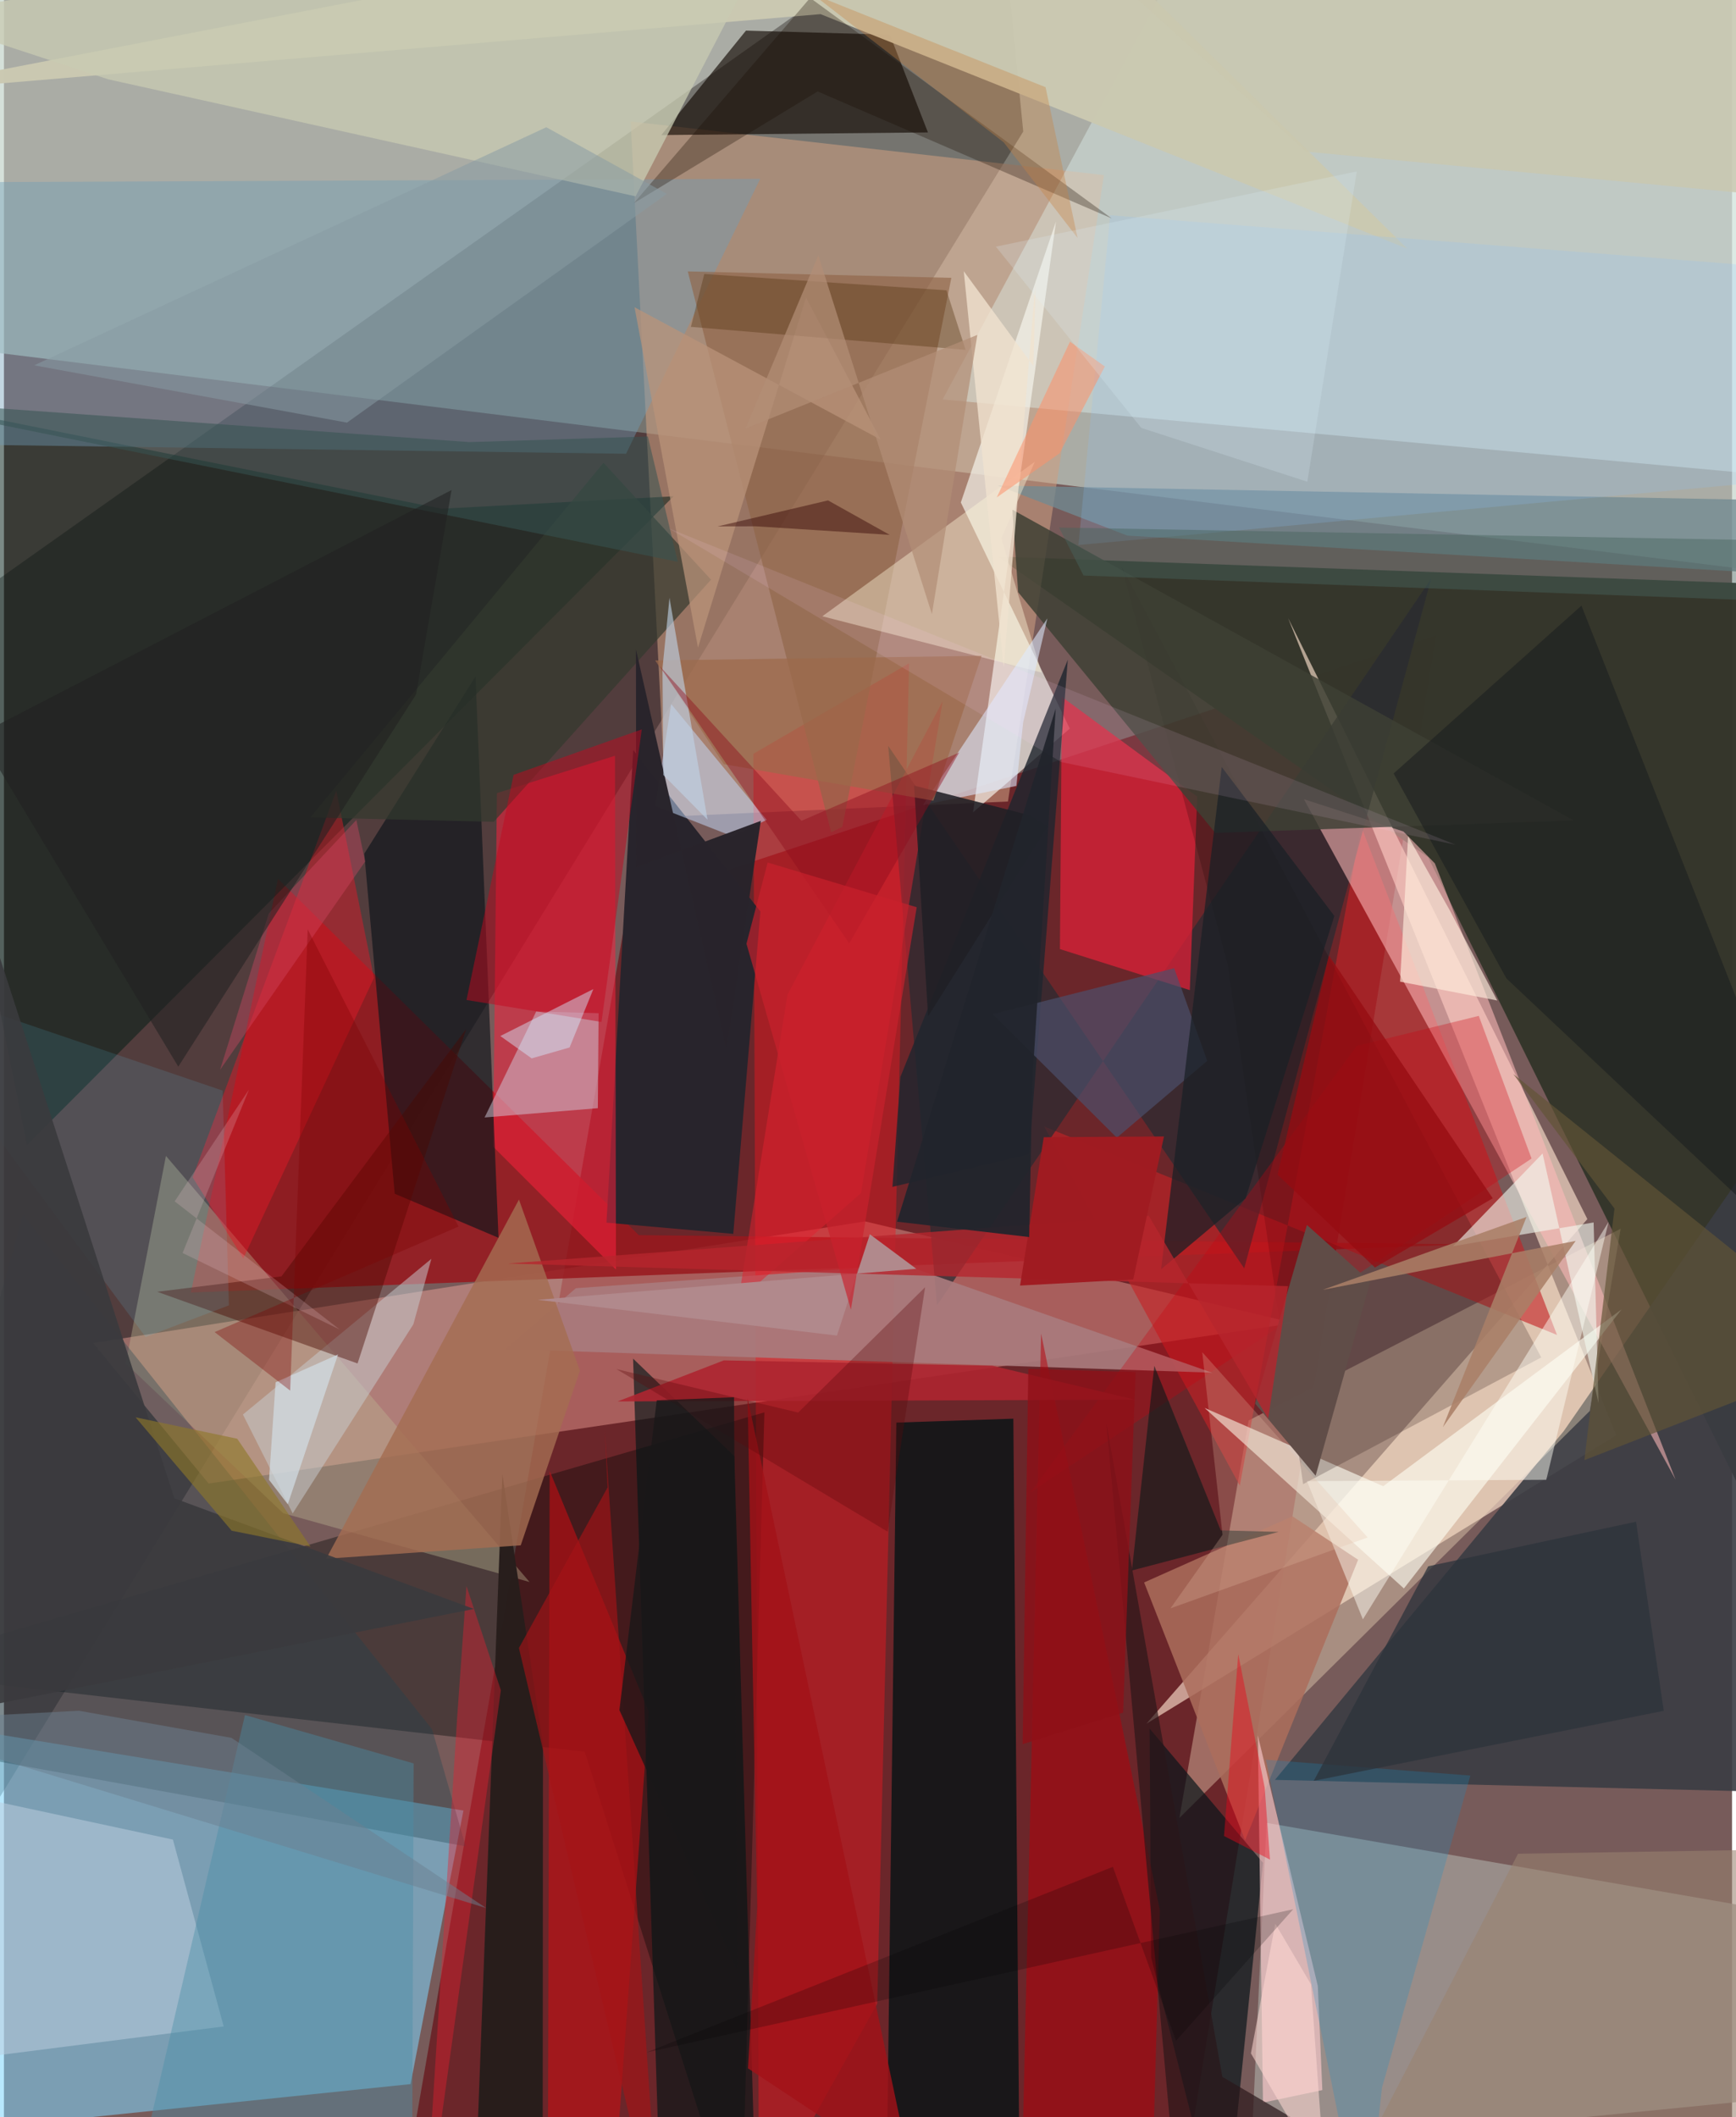 <svg xmlns="http://www.w3.org/2000/svg" width="228" height="278" viewBox="0 0 836 1024"><path fill="#775b5a" d="M0 0h836v1024H0z"/><path fill="#c1d1c8" fill-opacity=".682" d="M898 282.203L-62 163.36l20.483-188.534L898-62z"/><path fill="#6a2125" fill-opacity=".902" d="M193.86 1056.743l108.162-620.08 390.998-129.45L565.676 1086z"/><path fill="#070000" fill-opacity=".325" d="M-62 322.166L480.62-62l12.485 125.61L-62 966.797z"/><path fill="#7fd6fb" fill-opacity=".549" d="M222.29 875.7l-25.586 132.304L-62 1034.77l26.463-201.275z"/><path fill="#35362b" fill-opacity=".988" d="M865.219 282.912L898 837.864 689.013 414.692 480.611 269.174z"/><path fill="#ffe4cf" fill-opacity=".627" d="M552.692 833.696L765.999 589.63 621.251 299l158.731 395.225z"/><path fill="#fdada1" fill-opacity=".416" d="M624.109 639.904l-207.546-49.163-373.438 58.832 55.9 67.97z"/><path fill="#ce9f80" fill-opacity=".569" d="M485.704 387.661l-165.263 7.333-17.26-336.234 228.95 25.93z"/><path fill="#a49f99" fill-opacity=".745" d="M896.814 931.343l-10.027 80.557-283.337 28.055 7.353-158.303z"/><path fill="#98181e" fill-opacity=".855" d="M90.425 625.137l617.597-23.293-400.915-4.451-174.543-172.299z"/><path fill="#e3f9f7" fill-opacity=".373" d="M454.115 193.199L898 233.833 830.786-62 574.618-30.724z"/><path fill="#3b3d43" fill-opacity=".91" d="M894.576 867.622l3.053-381.599L754.576 692.18 614.862 860.861z"/><path fill="#011314" fill-opacity=".769" d="M488.313 686.16l2.87 356.586L426.624 1086l5.086-397.943z"/><path fill="#031d15" fill-opacity=".522" d="M-62 191.012l73.148 362.784 312.766-313.75-112.244 5.998z"/><path fill="#f0161f" fill-opacity=".431" d="M362.51 364.589l75.373-43.804-15.413 648.35-57.201 102.428z"/><path fill="#fce7c7" fill-opacity=".365" d="M602.142 687.035l-33.506 192.25L767.2 682.412l14.903-88.107z"/><path fill="#c52225" fill-opacity=".62" d="M503.273 544.864l248.05 100.794-94.78-246.024-58.672 318.91z"/><path fill="#000704" fill-opacity=".369" d="M367.88 683.098L-62 808.06l342.97 39.21L356.554 1086z"/><path fill="#f9f8f1" fill-opacity=".647" d="M508.953 107.103l-46.045 135.92L515.62 352.4l-46.809 40.525z"/><path fill="#28242c" d="M291.482 591.352l61.34 5.417 13.13-155.916-61.533-78.097z"/><path fill="#fe223d" fill-opacity=".525" d="M238.48 383.604l-1.855 170.985 59.461 59.46-.5-248.512z"/><path fill="#292b31" fill-opacity=".733" d="M451.381 631.28l239.037-351.316-90.413 333.492-172.243-252.722z"/><path fill="#120903" fill-opacity=".639" d="M358.96 14.802l-40.938 50.53 128.969-1.284-18.39-47.245z"/><path fill="#ffbaba" fill-opacity=".565" d="M628.875 386.55l48.16 15.618 15.204 15.426 116.45 298.08z"/><path fill="#0b141b" fill-opacity=".651" d="M174.323 412.877l14.707 164.48 50.222 21.334-11.124-271.458z"/><path fill="#709db7" fill-opacity=".416" d="M300.947 219.475L365.86 86.483l-373.04 1.59L-62 214.443z"/><path fill="#dc2137" fill-opacity=".749" d="M577.26 385.271l-3.58 93.622-62.837-19.847.945-121.996z"/><path fill="#cbc9b1" fill-opacity=".969" d="M395.049 6.842l283.874 113.462L494.086-62-62 45.444z"/><path fill="#09161b" fill-opacity=".698" d="M590.234 1086l18.864-185.053-54.87-64.894.747 110.67z"/><path fill="#cc0d12" fill-opacity=".561" d="M311.939 827.88l-47.932-116.465-.853 328.379L293.242 1086z"/><path fill="#a97a7c" fill-opacity=".925" d="M242.806 652.512l341.62 11.394-148.923-52.128-158.848 11.286z"/><path fill="#bdb894" fill-opacity=".38" d="M254.266 765.164l-119.188-33.283-76.148-72.443 19.43-100.373z"/><path fill="#906548" fill-opacity=".655" d="M330.81 131.266l69.343 271.27 5.405-2.577 52.758-265.57z"/><path fill="#fffff3" fill-opacity=".612" d="M580.82 680.963l96.437 87.323L782.589 633.27l-115.343 85.56z"/><path fill="#ab6e5c" fill-opacity=".851" d="M551.58 765.375l71.75-32.003 31.774 21.022-54.68 135.69z"/><path fill="#ffcbcf" fill-opacity=".62" d="M606.59 839.342l2.482 177.625 28.727-6.06-2.192-50.364z"/><path fill="#170000" fill-opacity=".208" d="M628.501 717.833l115.182-61.293L540.8 274.3l51.103 191.815z"/><path fill="#281e1c" fill-opacity=".988" d="M228.713 1041.049L260.598 1086l.164-242.2-19.639-130.718z"/><path fill="#b6000b" fill-opacity=".514" d="M491.672 1086l10.069-440.988 57.469 278.902L554.662 1086z"/><path fill="#d1ccdc" fill-opacity=".494" d="M232.518 540.482l54.786-4.488.365-45.946-30.176-.818z"/><path fill="#1b4450" fill-opacity=".333" d="M9.28 587.598L-62 841.17l285.368 51.844-16.227-56.573z"/><path fill="#1f262e" fill-opacity=".812" d="M429.816 574.053l3.864-53.192 80.975-201.792-18.7 239.135z"/><path fill="#bccfe0" fill-opacity=".529" d="M106.309 980.128L81.73 889.737-62 858.833l6.711 141.875z"/><path fill="#c9cbb2" fill-opacity=".753" d="M50.415 38.35l-93.92-30.802L386.991-62 305.575 94.968z"/><path fill="#718a92" fill-opacity=".761" d="M480.776 234.845L898 242.715 848.657 277l-305.22-17.939z"/><path fill="#f3fcf1" fill-opacity=".592" d="M769.035 591.262l-67.981 11.478 43.284-44.843 27.042 120.725z"/><path fill="#fff7db" fill-opacity=".412" d="M501.956 325.293l-106.055-27.215 102.814-74.748-16.237 37.04z"/><path fill="#011615" fill-opacity=".624" d="M304.356 657.112l48.982 47.207 10.974 380.688-46.065.993z"/><path fill="#3e4034" fill-opacity=".835" d="M586.01 402.855l173.442-6.02-271.604-150.318 2.796 39.92z"/><path fill="#e41928" fill-opacity=".463" d="M91.288 569.42l69.488-187.029 18.235 90.56-63.225 135.73z"/><path fill="#c5ddff" fill-opacity=".498" d="M352.384 404.466l-37.298-14.625 7.692-49.295 46.25 56.003z"/><path fill="#a46c52" fill-opacity=".812" d="M250.001 747.418l28.647-84.438-29.502-82.79-93.25 173.701z"/><path fill="#c7ccd0" fill-opacity=".506" d="M139.685 731.986l58.372-91.455 8.712-31.682-91.163 75.31z"/><path fill="#490701" fill-opacity=".431" d="M74.137 624.79l60.115-7.455 89.372-119.652-52.56 161.781z"/><path fill="#4c516d" fill-opacity=".675" d="M478.346 490.489l87.78-22.183 15.995 44.79-43.748 37.173z"/><path fill="#cd030f" fill-opacity=".306" d="M654.451 505.875l-157.7 215.836 242.254-161.365-25.52-69.002z"/><path fill="#118fcc" fill-opacity=".239" d="M666.668 1009.69l-8.456 76.31-47.727-234.896 98.917 7.68z"/><path fill="#e2212f" fill-opacity=".498" d="M379.042 481.101L355.22 629.244l59.406-52.2 39.489-237.9z"/><path fill="#32392e" fill-opacity=".686" d="M290.053 223.86L148.201 395.373l88.765 2.126 105.087-117.142z"/><path fill="#4a8ea7" fill-opacity=".416" d="M116.597 829.51l81.59 23.39-.845 233.1-134.61-25.394z"/><path fill="#021718" fill-opacity=".565" d="M545.674 759.584l70.978-18.663-28.003-.73-32.132-79.562z"/><path fill="#ea2031" fill-opacity=".4" d="M219.232 830.909L203.148 1086l37.238-268.478-16.634-50.39z"/><path fill="#fffff6" fill-opacity=".471" d="M657.408 783.21l118.86-192.214-30.14 124.73-115.762.655z"/><path fill="#88c3ff" fill-opacity=".192" d="M535.172 104.095l-15.366 159.522 345.935-31.784L898 132.523z"/><path fill="#fed" fill-opacity=".647" d="M675.406 474.792l46.994 9.115-22.994-43.678-20.115-35.748z"/><path fill="#605336" fill-opacity=".675" d="M779.12 584.529l-14.558 121.706L898 654.258 730.137 519.44z"/><path fill="#29242b" fill-opacity=".988" d="M305.743 314.057l.142 105.34 60.267-22.375-16.604 110.524z"/><path fill="#191d1f" fill-opacity=".541" d="M726.843 473.22L898 634.607 763.15 292.925l-90.874 81.178z"/><path fill="#c30920" fill-opacity=".494" d="M246.55 374.765l-22.788 108.89 65.308 10.637 19.49-141.518z"/><path fill="#604d48" fill-opacity=".992" d="M660.993 619.89l-26.445 93.877-29.243-34.9 25.04-86.379z"/><path fill="#deeaff" fill-opacity=".573" d="M504.777 299.076l-11.726 50.374-3.265 30.667-45.187 9.246z"/><path fill="#5ad6ff" fill-opacity=".122" d="M-62 470.463l130.521 176.2 40.3-15.3-3.02-103.875z"/><path fill="#192025" fill-opacity=".729" d="M643.61 443.018L600.689 579.6l-40.902 34.307 29.336-242.934z"/><path fill="#b99379" fill-opacity=".733" d="M335.755 313.233L305.06 148.612l119.075 64.03-36.128-68.771z"/><path fill="#1f1f25" fill-opacity=".871" d="M447.06 491.562l57.966-92.008-8.965-5.287-55.758-14.303z"/><path fill="#ad2530" fill-opacity=".906" d="M478.145 660.564l-129.889-2.602-51.384 19.864 250.4-.832z"/><path fill="#190a00" fill-opacity=".302" d="M535.92 105.643L390.01-1.007l-85.34 99.311 88.968-54.082z"/><path fill="#3a3a3e" fill-opacity=".914" d="M227.357 778.194l-257.36 51.173 14.072-409.458 98.372 304.774z"/><path fill="#b6252d" fill-opacity=".784" d="M553.836 588.032l57.737 98.238 9.62-64.191-377.386-10.958z"/><path fill="#2a1619" fill-opacity=".682" d="M589.423 1004.481l-56.089-315.985 31.192 342.874 152.579 48.303z"/><path fill="#51310d" fill-opacity=".361" d="M455.963 140.42l-117.164-7.901-6.485 25.576 132.902 11.12z"/><path fill="#a21218" fill-opacity=".808" d="M439.366 1052.976l-79.433-52.58 4.442-78.185-4.623-246.01z"/><path fill="#c9c7ae" fill-opacity=".808" d="M546.891-1.703L898-2.8l-49.628 96.82-218.415-20.67z"/><path fill="#9d6a4a" fill-opacity=".702" d="M472.928 317.213l-23.297 70.06-101.4-17.674-33.184-50.162z"/><path fill="#375452" fill-opacity=".541" d="M-62 193.241l387.966 78.467-14.453-60.599-86.29 2.712z"/><path fill="#e5bfa6" fill-opacity=".255" d="M589.51 742.333l-25.18 35.573 95.376-34.29L579.695 654z"/><path fill="#9a836f" fill-opacity=".569" d="M898 1051.425v-157.52l-165.533 2.689L634.44 1086z"/><path fill="#2d333b" fill-opacity=".749" d="M802.956 827.469L633.657 861.32l55.349-103.77 100.553-21.554z"/><path fill="#aa7f67" fill-opacity=".867" d="M760.337 600.19l-122.36 23.662 98.597-35.273-40.487 101.696z"/><path fill="#c0d3e6" fill-opacity=".612" d="M321.965 289.11l-3.387 34.156.406 51.589 21.392 21.607z"/><path fill="#a51317" fill-opacity=".639" d="M317.278 1086l-26.61-394.003 1.357 27.396-42.897 77.696z"/><path fill="#b1898c" d="M441.339 613.663l-22.433-16.69-15.93 49.006-144.722-17.309z"/><path fill="#eb0519" fill-opacity=".435" d="M597.116 800.064l12.795 64.548 2.548 34.812-22.24-11.41z"/><path fill="#ffd8ff" fill-opacity=".11" d="M321.501 255.488l257.441 103.591 123.284 49.477-190.774-40.003z"/><path fill="#c78344" fill-opacity=".361" d="M519.4 115.107L503.889 42.17 391.245-2.825l92.415 71.681z"/><path fill="#8f1018" fill-opacity=".78" d="M547.444 663.63l-6.016 164.699-48.632 15.265 2.766-181.519z"/><path fill="#889ba4" fill-opacity=".522" d="M262.366 61.539L14.636 176.692l151.314 27.719L320.675 93.776z"/><path fill="#a01b21" fill-opacity=".973" d="M491.551 621.782l11.478-71.752 58.156-.366-14.872 69.155z"/><path fill="#f1e3d0" fill-opacity=".78" d="M464.322 131.18l33.702 45.892 1.149-42.195-15.53 187.808z"/><path fill="#ffd9d3" fill-opacity=".553" d="M615.034 930.407l17.236 29.316 6.856 95.004-35.882-61.582z"/><path fill="#fd906a" fill-opacity=".533" d="M515.702 165.252l16.88 12.006-21.907 42.01-30.38 21.301z"/><path fill="#8e7729" fill-opacity=".62" d="M63.681 685.506l49.172 10.361 35.438 52.129-38.113-7.628z"/><path fill="#d64865" fill-opacity=".384" d="M174.74 416.692l-4.26-20.087-42.375 45.197-23.552 75.62z"/><path fill="#370805" fill-opacity=".459" d="M398.665 242.03l29.827 16.663-64.934-4.152-18.325.074z"/><path fill="#020000" fill-opacity=".208" d="M623.698 923.432L310.656 992.72l225.818-89.803 30.532 84.15z"/><path fill="#d6ecff" fill-opacity=".451" d="M255.294 511.9l-15.177-10.81 45.024-22.717-11.503 28.253z"/><path fill="#8f0d1d" fill-opacity=".431" d="M408.915 456.317l-91.888-134.328 68.784 75 76.296-33.005z"/><path fill="#48645e" fill-opacity=".455" d="M883.115 291.69l-360.848-13.319-11.847-23.227 340.676 6.138z"/><path fill="#e5c0c7" fill-opacity=".231" d="M86.416 606.03l32.123-79.057-35.953 54.08 79.802 61.977z"/><path fill="#d2dce3" fill-opacity=".725" d="M128.242 715.77l3.173-47.2 30.193-13.461-24.303 72.452z"/><path fill="#5c070c" fill-opacity=".322" d="M427.476 740.832l18.152-118.236-61.41 60.605-87.928-21.033z"/><path fill="#7e0000" fill-opacity=".337" d="M138.464 672.596l8.485-223.099 72.982 143.747-118.02 51.044z"/><path fill="#202121" fill-opacity=".561" d="M-12.21 355.384l228.75-118.37-17.17 98.867-115.038 180.02z"/><path fill="#ca212d" fill-opacity=".659" d="M369.456 417.167l72.103 21.63-31.832 194.657-50.52-176.997z"/><path fill="#def2fc" fill-opacity=".208" d="M550.187 206.947l80.35 26.045L654.45 82.929l-174.59 36.364z"/><path fill="#960c11" fill-opacity=".741" d="M616.136 568.149l24.836-106.034 79.266 117.452-56.986 33.507z"/><path fill="#6b8091" fill-opacity=".494" d="M233.237 922.844L-62 832.568l98.323-5.136 73.775 13.122z"/><path fill="#191819" fill-opacity=".776" d="M297.74 827.11l18.057-149.835 37.41-1.468 1.464 277.157z"/><path fill="#22252c" fill-opacity=".937" d="M508.815 342.651l-11.347 180.952-1.486 74.72-63.927-7.43z"/><path fill="#b28e76" fill-opacity=".714" d="M470.898 161.977l-21.984 135.057-54.946-173.552-35.244 83.811z"/></svg>
